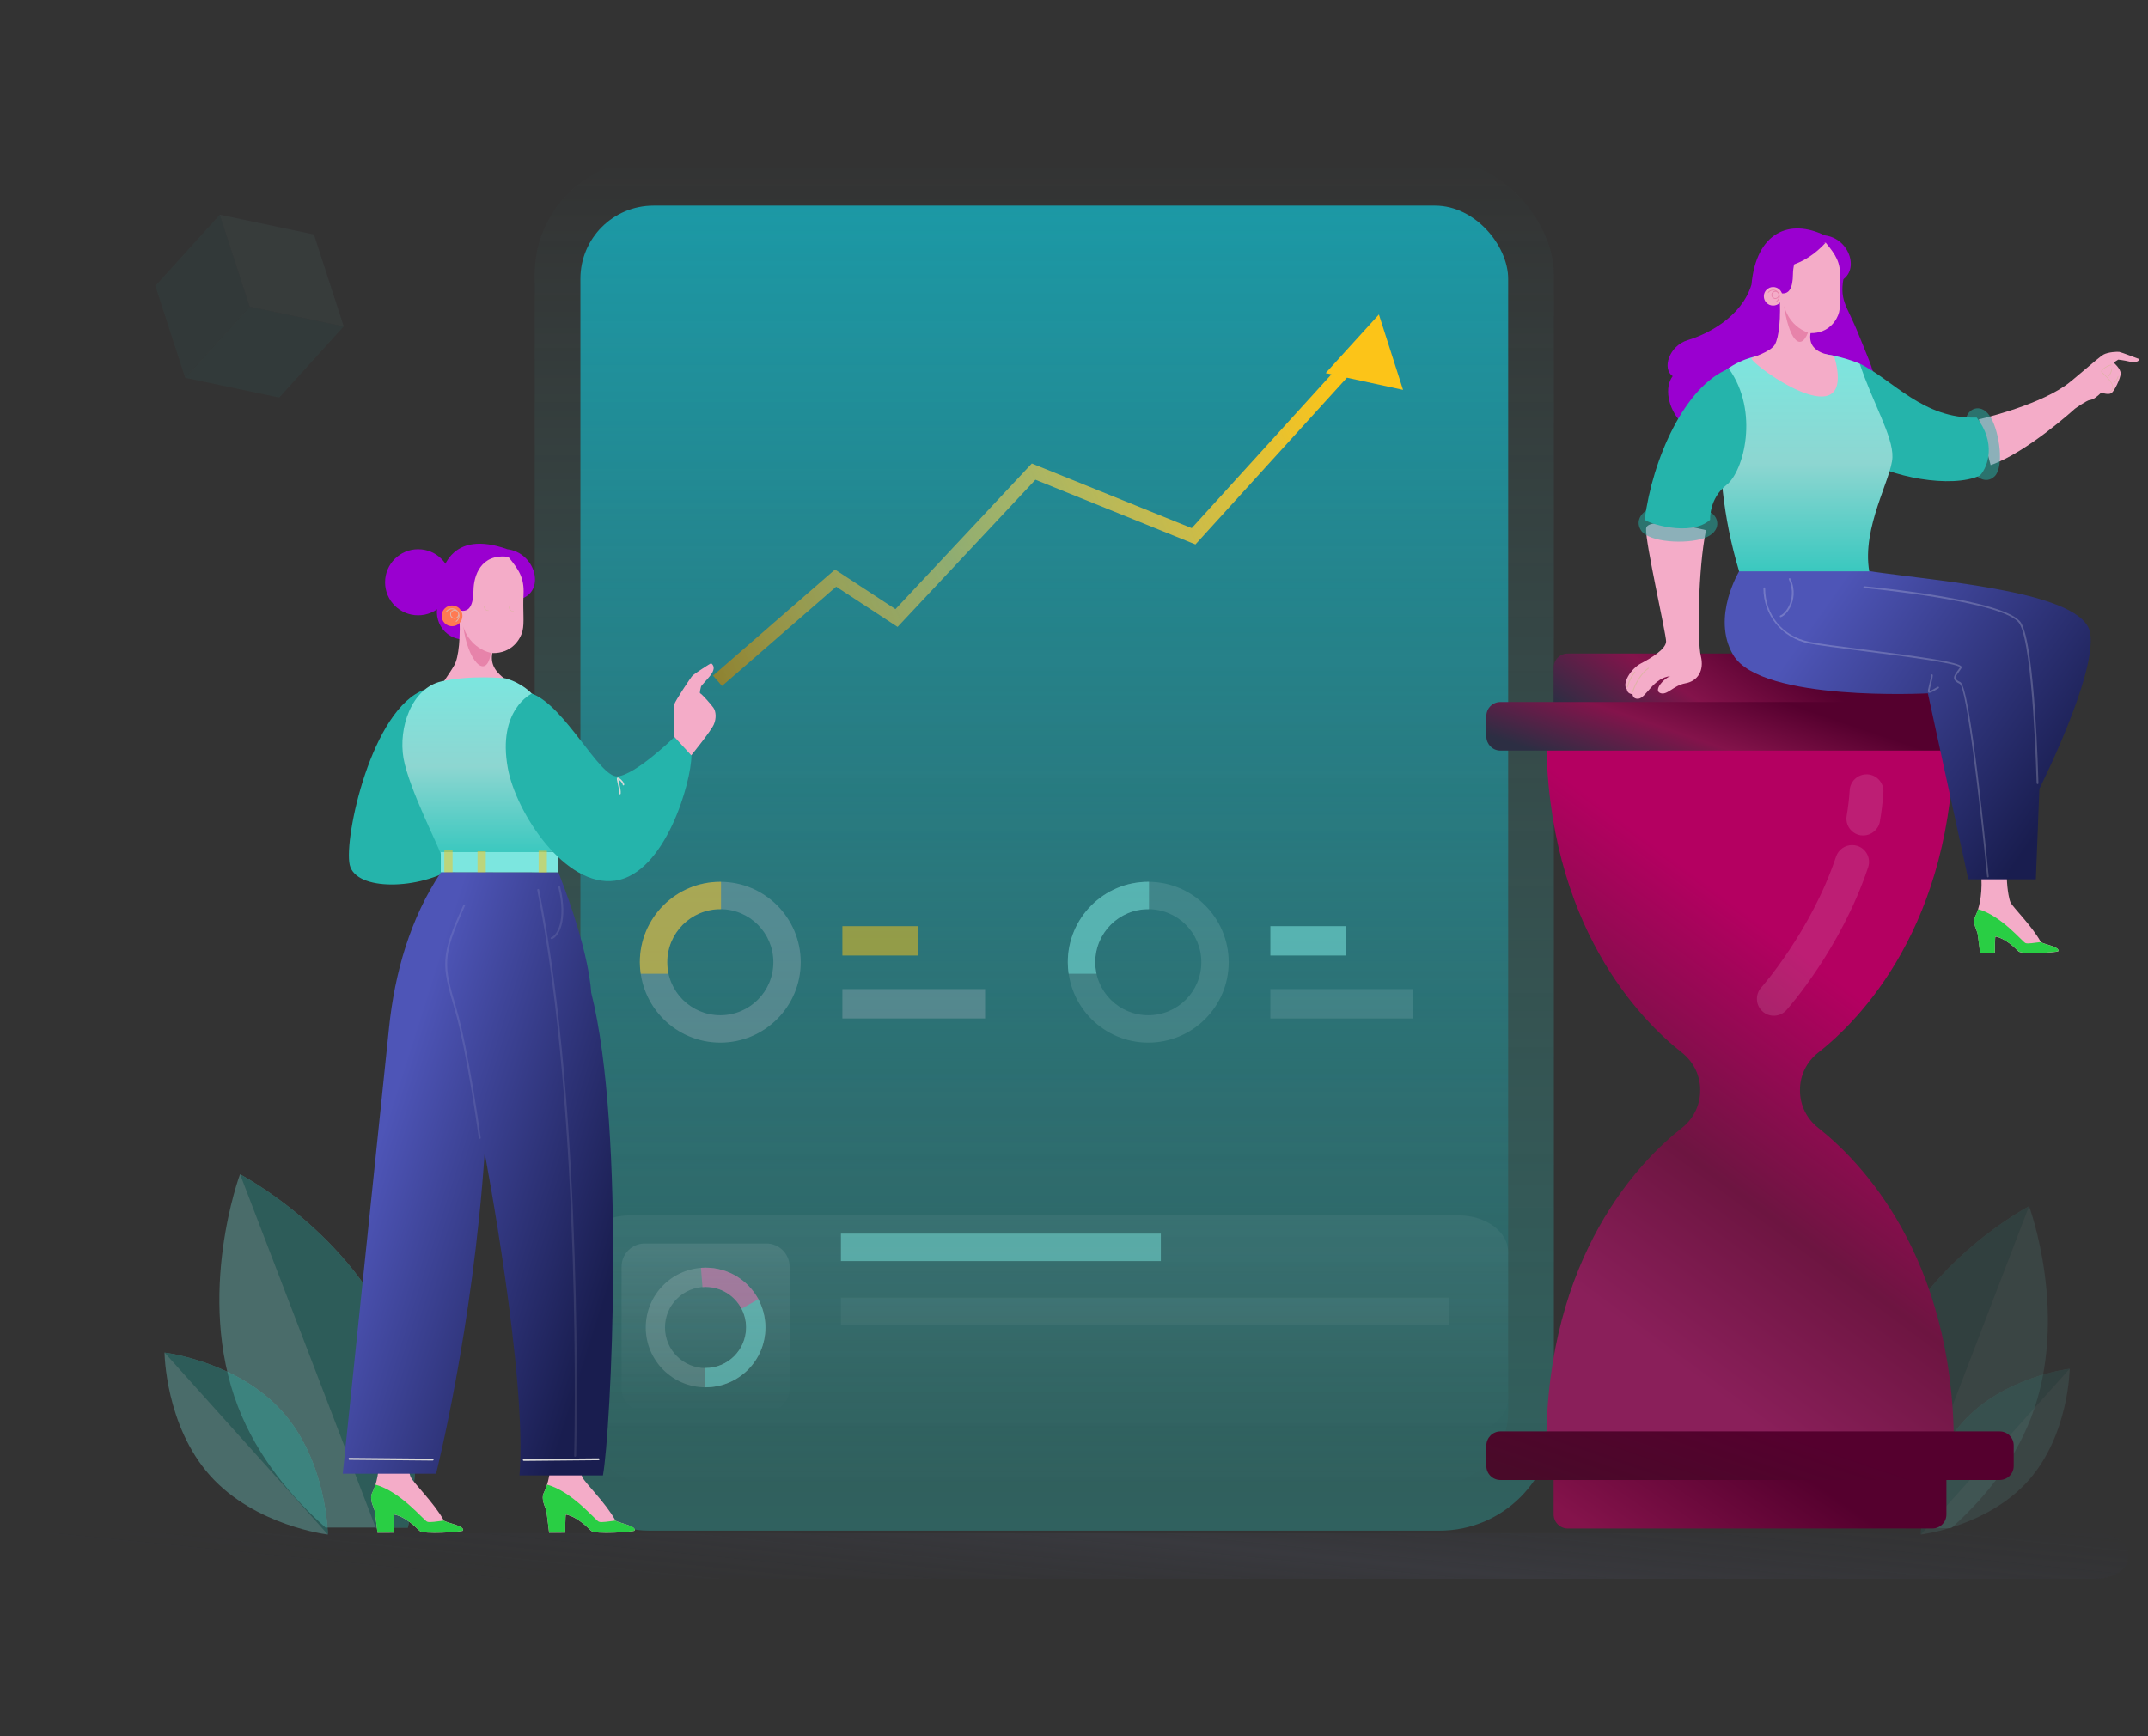 <svg width="470" height="380" viewBox="0 0 470 380" fill="none" xmlns="http://www.w3.org/2000/svg">
    <rect x="0" y="0" width="470" height="380" fill="#333333" stroke="none"/>
    <rect opacity="0.5" x="117" y="35" width="223" height="300" rx="25" fill="url(#paint0_linear_7136_4169)"/>
    <rect opacity="0.58" x="127" y="45" width="203" height="280" rx="16" fill="url(#paint1_linear_7136_4169)"/>
    <g opacity="0.1">
    <path d="M426.937 334.46H410.521C408.766 325.394 407.587 311.415 412.696 298.103C421.212 275.909 443.982 264 443.982 264C443.982 264 452.943 288.081 444.414 310.275C440.432 320.638 433.357 328.748 426.937 334.46Z" fill="#7CE6DF"/>
    <path d="M426.307 277.586C426.53 277.35 426.752 277.127 426.988 276.905C435.517 268.428 443.967 264.013 443.967 264.013L416.926 334.473H410.507C410.336 333.621 410.179 332.73 410.035 331.8C410.035 331.8 410.035 331.8 410.035 331.787C409.983 331.499 409.943 331.198 409.904 330.909C409.904 330.87 409.891 330.831 409.891 330.778C409.852 330.516 409.812 330.241 409.773 329.966C409.76 329.914 409.76 329.874 409.747 329.822C409.707 329.521 409.668 329.232 409.629 328.931C409.629 328.918 409.629 328.892 409.616 328.879C409.537 328.223 409.459 327.555 409.393 326.874C409.393 326.822 409.38 326.769 409.38 326.717C409.354 326.442 409.328 326.167 409.301 325.878C409.288 325.8 409.288 325.708 409.275 325.629C409.249 325.38 409.236 325.118 409.21 324.856C409.197 324.765 409.197 324.673 409.183 324.581C409.17 324.306 409.144 324.031 409.131 323.756C409.131 323.69 409.118 323.625 409.118 323.546C409.079 322.852 409.052 322.144 409.026 321.424C409.026 321.332 409.026 321.24 409.013 321.149C409 320.887 409 320.625 409 320.363C409 320.245 409 320.127 409 320.009C409 319.76 409 319.511 409 319.262C409 319.144 409 319.026 409 318.895C409 318.633 409 318.371 409.013 318.096C409.013 317.991 409.013 317.886 409.013 317.795C409.026 317.428 409.026 317.048 409.039 316.681C409.052 316.314 409.065 315.947 409.092 315.58C409.092 315.463 409.105 315.345 409.118 315.24C409.131 314.978 409.144 314.716 409.17 314.467C409.183 314.336 409.197 314.192 409.197 314.061C409.21 313.812 409.236 313.576 409.262 313.327C409.275 313.183 409.288 313.052 409.301 312.908C409.328 312.646 409.354 312.384 409.38 312.122C409.393 312.004 409.406 311.886 409.419 311.755C409.459 311.375 409.511 310.995 409.563 310.615C409.563 310.602 409.563 310.589 409.563 310.576C409.616 310.209 409.668 309.842 409.721 309.475C409.734 309.344 409.76 309.226 409.786 309.095C409.825 308.833 409.865 308.571 409.917 308.309C409.943 308.165 409.97 308.021 409.996 307.877C410.035 307.628 410.087 307.379 410.14 307.13C410.166 306.986 410.192 306.842 410.218 306.698C410.271 306.436 410.323 306.174 410.389 305.911C410.415 305.78 410.441 305.663 410.467 305.532C410.559 305.139 410.638 304.759 410.742 304.366C410.742 304.352 410.742 304.352 410.742 304.339C410.834 303.959 410.939 303.579 411.031 303.199C411.07 303.082 411.096 302.951 411.136 302.833C411.214 302.571 411.28 302.295 411.358 302.033C411.398 301.889 411.45 301.745 411.489 301.601C411.568 301.352 411.646 301.103 411.725 300.841C411.764 300.697 411.817 300.553 411.869 300.409C411.961 300.147 412.053 299.872 412.144 299.61C412.184 299.492 412.223 299.361 412.275 299.243C412.419 298.85 412.55 298.47 412.708 298.09C415.642 290.439 420.267 284.019 425.075 278.883C425.468 278.451 425.888 278.005 426.307 277.586Z" fill="#21B3AA"/>
    </g>
    <g opacity="0.32">
    <path d="M71.22 334.324H89.235C91.161 324.375 92.455 309.034 86.848 294.426C77.503 270.069 52.514 257 52.514 257C52.514 257 42.68 283.427 52.04 307.783C56.411 319.156 64.175 328.056 71.22 334.324Z" fill="#7CE6DF"/>
    <path d="M71.91 271.91C71.666 271.651 71.422 271.406 71.163 271.162C61.803 261.86 52.53 257.014 52.53 257.014L82.205 334.338H89.25C89.437 333.404 89.609 332.426 89.767 331.405C89.767 331.405 89.767 331.405 89.767 331.391C89.825 331.075 89.868 330.744 89.911 330.428C89.911 330.385 89.926 330.341 89.926 330.284C89.969 329.996 90.012 329.694 90.055 329.392C90.069 329.335 90.069 329.292 90.084 329.234C90.127 328.904 90.17 328.587 90.213 328.257C90.213 328.242 90.213 328.213 90.228 328.199C90.314 327.48 90.4 326.747 90.472 325.999C90.472 325.942 90.486 325.884 90.486 325.827C90.515 325.525 90.544 325.223 90.573 324.907C90.587 324.82 90.587 324.72 90.601 324.633C90.63 324.36 90.644 324.073 90.673 323.785C90.688 323.684 90.688 323.584 90.702 323.483C90.716 323.181 90.745 322.879 90.76 322.577C90.76 322.505 90.774 322.434 90.774 322.347C90.817 321.585 90.846 320.809 90.875 320.018C90.875 319.917 90.875 319.817 90.889 319.716C90.903 319.429 90.903 319.141 90.903 318.853C90.903 318.724 90.903 318.595 90.903 318.465C90.903 318.192 90.903 317.919 90.903 317.646C90.903 317.516 90.903 317.387 90.903 317.243C90.903 316.956 90.903 316.668 90.889 316.366C90.889 316.251 90.889 316.136 90.889 316.035C90.875 315.633 90.875 315.216 90.86 314.813C90.846 314.411 90.831 314.008 90.803 313.606C90.803 313.476 90.788 313.347 90.774 313.232C90.76 312.944 90.745 312.657 90.716 312.383C90.702 312.24 90.688 312.081 90.688 311.938C90.673 311.665 90.644 311.406 90.616 311.133C90.601 310.974 90.587 310.831 90.573 310.672C90.544 310.385 90.515 310.097 90.486 309.81C90.472 309.68 90.458 309.551 90.443 309.407C90.4 308.99 90.343 308.573 90.285 308.156C90.285 308.142 90.285 308.128 90.285 308.113C90.228 307.711 90.17 307.308 90.113 306.905C90.098 306.762 90.069 306.632 90.041 306.488C89.998 306.201 89.954 305.913 89.897 305.626C89.868 305.468 89.839 305.309 89.811 305.151C89.767 304.878 89.71 304.605 89.653 304.332C89.624 304.174 89.595 304.015 89.566 303.857C89.509 303.57 89.451 303.282 89.379 302.995C89.35 302.851 89.322 302.721 89.293 302.578C89.192 302.146 89.106 301.729 88.991 301.298C88.991 301.284 88.991 301.284 88.991 301.269C88.891 300.852 88.775 300.435 88.675 300.018C88.632 299.889 88.603 299.745 88.56 299.616C88.474 299.328 88.402 299.026 88.315 298.739C88.272 298.581 88.215 298.422 88.172 298.264C88.085 297.991 87.999 297.718 87.913 297.43C87.87 297.272 87.812 297.114 87.755 296.956C87.654 296.668 87.553 296.366 87.453 296.079C87.41 295.949 87.366 295.806 87.309 295.676C87.151 295.245 87.007 294.828 86.835 294.411C83.614 286.014 78.539 278.969 73.262 273.333C72.831 272.859 72.371 272.37 71.91 271.91Z" fill="#21B3AA"/>
    </g>
    <g opacity="0.1">
    <path d="M429.425 311.29C420.438 321.313 420.307 335.855 420.307 335.855C420.307 335.855 434.757 334.152 443.745 324.143C452.732 314.12 452.863 299.577 452.863 299.577C452.863 299.577 438.413 301.267 429.425 311.29Z" fill="#7CE6DF"/>
    <path d="M452.85 299.577L420.293 335.855C420.293 335.855 420.424 321.313 429.411 311.29C438.412 301.267 452.85 299.577 452.85 299.577Z" fill="#21B3AA"/>
    </g>
    <g opacity="0.32">
    <path d="M61.721 308.897C71.584 319.896 71.728 335.855 71.728 335.855C71.728 335.855 55.869 333.986 46.006 323.002C36.143 312.002 35.999 296.043 35.999 296.043C35.999 296.043 51.858 297.898 61.721 308.897Z" fill="#7CE6DF"/>
    <path d="M36.015 296.043L71.743 335.855C71.743 335.855 71.599 319.896 61.736 308.897C51.859 297.898 36.015 296.043 36.015 296.043Z" fill="#21B3AA"/>
    </g>
    <path opacity="0.2" d="M458.401 345.538H7.174C3.212 345.538 0 343.574 0 341.152V339.923C0 337.501 3.212 335.538 7.174 335.538H458.401C462.364 335.538 465.576 337.501 465.576 339.923V341.152C465.576 343.574 462.364 345.538 458.401 345.538Z" fill="url(#paint2_linear_7136_4169)"/>
    <path d="M372.01 238.726V238.501C372.01 235.327 370.526 232.36 368.028 230.388C359.126 223.382 338.336 202.573 338.336 160.766H427.526C427.526 202.591 406.736 223.401 397.833 230.388C395.336 232.341 393.852 235.327 393.852 238.501V238.726C393.852 241.9 395.336 244.868 397.833 246.84C406.736 253.845 427.526 274.636 427.526 316.462H338.336C338.336 274.636 359.126 253.826 368.028 246.84C370.526 244.887 372.01 241.9 372.01 238.726Z" fill="url(#paint3_linear_7136_4169)"/>
    <path d="M343.012 334.529H422.831C424.521 334.529 425.892 333.158 425.892 331.468V321.645C425.892 319.955 424.521 318.584 422.831 318.584H343.012C341.322 318.584 339.951 319.955 339.951 321.645V331.468C339.97 333.158 341.341 334.529 343.012 334.529Z" fill="url(#paint4_linear_7136_4169)"/>
    <path d="M328.288 313.288H437.554C439.245 313.288 440.616 314.659 440.616 316.349V320.856C440.616 322.547 439.245 323.918 437.554 323.918H328.288C326.598 323.918 325.227 322.547 325.227 320.856V316.349C325.245 314.659 326.616 313.288 328.288 313.288Z" fill="url(#paint5_linear_7136_4169)"/>
    <path d="M343.012 143.036H422.831C424.521 143.036 425.892 144.407 425.892 146.097V155.92C425.892 157.61 424.521 158.981 422.831 158.981H343.012C341.322 158.981 339.951 157.61 339.951 155.92V146.079C339.97 144.388 341.341 143.036 343.012 143.036Z" fill="url(#paint6_linear_7136_4169)"/>
    <path d="M328.288 164.278H437.554C439.245 164.278 440.616 162.907 440.616 161.216V156.709C440.616 155.018 439.245 153.647 437.554 153.647H328.288C326.598 153.647 325.227 155.018 325.227 156.709V161.216C325.245 162.907 326.616 164.278 328.288 164.278Z" fill="url(#paint7_linear_7136_4169)"/>
    <path opacity="0.12" d="M388.124 222.311C389.138 222.311 390.152 221.898 390.885 221.072C391.373 220.527 402.848 207.549 408.764 189.82C409.421 187.885 408.37 185.782 406.435 185.143C406.041 185.012 405.646 184.956 405.252 184.956C403.712 184.956 402.266 185.932 401.74 187.491C396.294 203.774 385.457 216.038 385.363 216.151C384.011 217.672 384.142 220.02 385.664 221.372C386.358 222.011 387.241 222.311 388.124 222.311Z" fill="white"/>
    <path opacity="0.12" d="M407.693 182.852C409.458 182.852 411.017 181.575 411.336 179.791C411.712 177.65 411.956 175.509 412.106 173.405C412.238 171.358 410.679 169.611 408.65 169.48C408.575 169.48 408.5 169.48 408.406 169.48C406.472 169.48 404.838 170.982 404.725 172.955C404.613 174.776 404.387 176.654 404.068 178.533C403.711 180.542 405.063 182.458 407.073 182.815C407.261 182.833 407.467 182.852 407.693 182.852Z" fill="white"/>
    <path opacity="0.05" d="M319.106 314H137.894C131.867 314 127 310.405 127 305.953V274.047C127 269.595 131.867 266 137.894 266H319.106C325.133 266 330 269.595 330 274.047V305.953C330 310.405 325.108 314 319.106 314Z" fill="url(#paint8_linear_7136_4169)"/>
    <path opacity="0.1" d="M167.683 308.931H141.09C138.272 308.931 136 306.658 136 303.841V277.247C136 274.43 138.272 272.157 141.09 272.157H167.683C170.5 272.157 172.773 274.43 172.773 277.247V303.841C172.773 306.658 170.5 308.931 167.683 308.931Z" fill="url(#paint9_linear_7136_4169)"/>
    <g opacity="0.5">
    <g opacity="0.3">
    <path d="M154.386 277.454C147.156 277.454 141.296 283.313 141.296 290.544C141.296 297.775 147.156 303.635 154.386 303.635C161.617 303.635 167.476 297.775 167.476 290.544C167.476 283.313 161.617 277.454 154.386 277.454ZM154.386 299.428C149.484 299.428 145.503 295.446 145.503 290.544C145.503 285.642 149.484 281.661 154.386 281.661C159.288 281.661 163.269 285.642 163.269 290.544C163.269 295.446 159.288 299.428 154.386 299.428Z" fill="white"/>
    </g>
    <path d="M167.477 290.544C167.477 288.177 166.838 285.961 165.749 284.027L162.011 285.999C162.8 287.332 163.251 288.872 163.251 290.525C163.251 295.427 159.269 299.409 154.368 299.409C154.349 299.409 154.349 299.409 154.33 299.409V303.616C154.349 303.616 154.349 303.616 154.368 303.616C161.617 303.634 167.477 297.775 167.477 290.544Z" fill="#7CE6DF"/>
    <path d="M154.386 277.454C154.048 277.454 153.71 277.472 153.372 277.491L153.71 281.698C153.936 281.679 154.161 281.661 154.386 281.661C157.804 281.661 160.772 283.595 162.255 286.431L165.936 284.346C163.702 280.233 159.382 277.454 154.386 277.454Z" fill="#FB7DC1"/>
    </g>
    <path opacity="0.2" d="M157.611 193C147.883 193 140.018 200.883 140.018 210.593C140.018 220.321 147.9 228.187 157.611 228.187C167.321 228.187 175.203 220.304 175.203 210.593C175.203 200.883 167.321 193 157.611 193ZM157.611 222.201C151.194 222.201 146.003 217.01 146.003 210.593C146.003 204.177 151.194 198.985 157.611 198.985C164.027 198.985 169.218 204.177 169.218 210.593C169.218 217.01 164.027 222.201 157.611 222.201Z" fill="#FBE4F0"/>
    <path opacity="0.5" d="M140 210.593C140 211.456 140.069 212.284 140.19 213.112H146.278C146.106 212.301 146.002 211.456 146.002 210.593C146.002 204.177 151.194 198.985 157.61 198.985C157.662 198.985 157.714 198.985 157.765 198.985V193C157.714 193 157.662 193 157.61 193C147.882 193 140 200.883 140 210.593Z" fill="#FCC418"/>
    <path opacity="0.2" d="M215.546 216.477H184.321V222.906H215.546V216.477Z" fill="#FBE4F0"/>
    <path opacity="0.05" d="M317 284H184V290H317V284Z" fill="#EFFCFB"/>
    <path opacity="0.5" d="M200.852 202.702H184.321V209.13H200.852V202.702Z" fill="#FCC418"/>
    <path opacity="0.5" d="M254 270H184V276H254V270Z" fill="#7CE6DF"/>
    <g opacity="0.55">
    <path opacity="0.21" d="M251.254 193C241.526 193 233.661 200.883 233.661 210.593C233.661 220.321 241.543 228.187 251.254 228.187C260.965 228.187 268.847 220.304 268.847 210.593C268.847 200.883 260.965 193 251.254 193ZM251.254 222.201C244.838 222.201 239.646 217.01 239.646 210.593C239.646 204.177 244.838 198.985 251.254 198.985C257.67 198.985 262.862 204.177 262.862 210.593C262.862 217.01 257.67 222.201 251.254 222.201Z" fill="#EFFCFB"/>
    <path d="M233.644 210.593C233.644 211.456 233.713 212.284 233.833 213.112H239.922C239.749 212.301 239.646 211.456 239.646 210.593C239.646 204.177 244.837 198.985 251.254 198.985C251.305 198.985 251.357 198.985 251.409 198.985V193C251.357 193 251.305 193 251.254 193C241.526 193 233.644 200.883 233.644 210.593Z" fill="#7CE6DF"/>
    <path opacity="0.21" d="M309.192 216.477H277.967V222.906H309.192V216.477Z" fill="#EFFCFB"/>
    <path d="M294.498 202.702H277.967V209.13H294.498V202.702Z" fill="#7CE6DF"/>
    </g>
    <path d="M407.036 93.041C414.004 88.571 409.422 80.157 406.717 73.302C404.013 66.447 402.247 65.921 403.6 59.798C403.6 59.798 400.144 52.736 399.28 51.534C391.561 47.74 384.274 50.858 383.241 62.277C381.063 69.451 373.475 73.189 369.325 74.428C365.174 75.668 363.615 80.758 366 82.317C362.357 87.087 368.799 100.403 382.828 94.261C398.003 94.806 407.036 93.041 407.036 93.041Z" fill="#9A00D0"/>
    <path d="M432.22 200.525C432.953 199.06 433.742 196.262 433.554 192.224C433.347 190.721 433.084 188.825 432.803 186.646C432.652 185.557 432.502 184.411 432.352 183.209L439.564 185.143C439.432 186.439 439.32 187.66 439.226 188.768C439 191.135 439.075 193.539 439.489 195.868C439.62 196.581 439.77 197.182 439.92 197.501C440.503 198.666 444.634 202.666 446.531 206.141C446.7 206.554 450.982 207.23 450.344 208.226C449.949 208.432 442.493 209.033 441.667 208.226C440.841 207.418 438.85 205.427 436.634 204.976C436.502 204.995 436.502 208.601 436.502 208.601L433.272 208.62C433.272 208.62 432.896 205.427 432.746 204.469C432.577 203.474 431.488 202.009 432.22 200.525Z" fill="#F4ACC8"/>
    <path d="M446.532 206.179C445.18 206.329 443.696 206.629 443.189 206.404C442.494 206.103 437.893 200.375 432.822 198.985C432.634 199.605 432.427 200.112 432.221 200.525C431.47 202.009 432.578 203.474 432.728 204.432C432.878 205.39 433.254 208.583 433.254 208.583L436.484 208.564C436.484 208.564 436.484 204.977 436.615 204.939C438.832 205.39 440.822 207.381 441.649 208.188C442.475 208.996 449.931 208.414 450.325 208.188C450.945 207.268 446.926 206.629 446.532 206.179Z" fill="#29CE44"/>
    <path d="M407.111 119.278L408.745 124.969C425.103 127.354 455.998 129.495 457.369 138.641C458.74 147.788 446.232 172.635 446.232 172.635L445.462 192.45H430.681L421.836 151.751C421.836 151.751 385.326 153.685 379.241 143.356C374.339 135.054 380.687 124.762 380.687 124.762L400.35 112.254L407.111 119.278Z" fill="url(#paint10_linear_7136_4169)"/>
    <path opacity="0.21" d="M445.837 171.603C445.95 171.603 446.044 171.509 446.025 171.396C445.987 170.175 445.274 141.402 442.231 136.332C439.17 131.223 409.215 128.425 407.938 128.312C407.825 128.293 407.731 128.387 407.731 128.481C407.712 128.594 407.806 128.688 407.9 128.688C408.219 128.725 438.945 131.58 441.893 136.519C444.879 141.496 445.612 171.096 445.631 171.377C445.649 171.528 445.724 171.603 445.837 171.603Z" fill="white"/>
    <path opacity="0.21" d="M422.117 151.638C422.549 151.638 423.695 150.943 424.183 150.643C424.277 150.586 424.296 150.474 424.239 150.38C424.183 150.286 424.07 150.267 423.976 150.323C423.319 150.737 422.512 151.169 422.211 151.244C422.211 150.981 422.38 150.323 422.511 149.816C422.699 149.065 422.906 148.276 422.906 147.788C422.906 147.675 422.812 147.6 422.718 147.6C422.624 147.6 422.53 147.694 422.53 147.788C422.53 148.22 422.324 149.027 422.155 149.722C421.873 150.868 421.76 151.319 421.911 151.525C421.948 151.582 422.023 151.638 422.098 151.638H422.117Z" fill="white"/>
    <path opacity="0.21" d="M389.607 135.092C389.626 135.092 389.645 135.092 389.664 135.073C390.434 134.81 391.354 133.758 391.899 132.519C392.368 131.448 392.969 129.251 391.767 126.64C391.73 126.546 391.598 126.509 391.504 126.546C391.41 126.584 391.373 126.715 391.41 126.809C392.556 129.269 391.974 131.335 391.542 132.368C390.997 133.645 390.114 134.509 389.551 134.697C389.457 134.735 389.401 134.847 389.42 134.941C389.457 135.035 389.532 135.092 389.607 135.092Z" fill="white"/>
    <path opacity="0.21" d="M434.963 192.037C434.963 192.037 434.982 192.037 434.963 192.037C435.095 192.018 435.17 191.924 435.151 191.83C434.738 187.585 431.113 150.305 428.935 149.291C428.334 149.009 427.996 148.746 427.939 148.464C427.845 148.107 428.165 147.657 428.578 147.112C428.766 146.849 428.991 146.549 429.179 146.229C429.235 146.135 429.254 146.004 429.198 145.91C428.709 144.896 420.389 143.75 407.75 142.135C402.454 141.459 397.871 140.877 395.824 140.445C390.077 139.28 386.227 134.585 386.227 128.744C386.227 128.631 386.133 128.556 386.039 128.556C385.945 128.556 385.852 128.65 385.852 128.744C385.852 134.679 389.927 139.637 395.768 140.82C397.834 141.233 402.416 141.834 407.731 142.511C415.92 143.562 428.24 145.14 428.86 146.041C428.672 146.342 428.484 146.624 428.277 146.887C427.827 147.506 427.451 148.032 427.582 148.577C427.695 148.99 428.071 149.328 428.803 149.666C430.287 150.361 433.198 175.303 434.794 191.886C434.776 191.961 434.869 192.037 434.963 192.037Z" fill="white"/>
    <path d="M454.007 89.454C454.007 89.454 456.58 87.613 457.294 87.538C458.007 87.463 458.834 86.843 459.773 85.923C459.773 85.923 461.294 86.486 461.97 86.054C462.646 85.622 463.942 82.88 464.017 81.81C464.092 80.72 462.477 79.349 462.477 79.349L463.491 78.711C463.491 78.711 464.731 78.842 465.971 79.143C467.21 79.443 468.112 79.105 468.055 78.579C468.055 78.579 464.111 77.077 463.717 77.02C463.322 76.945 461.294 77.039 460.261 77.603C459.209 78.166 453.012 83.744 451.753 84.495C445.067 89.059 432.973 91.782 432.973 91.782L435.564 101.793C443.509 99.051 454.007 89.454 454.007 89.454Z" fill="#F4ACC8"/>
    <path d="M461.782 85.791C461.764 85.791 461.764 85.773 461.745 85.773C461.726 85.735 461.726 85.698 461.764 85.66C462.064 85.435 462.214 85.153 462.233 84.834C462.289 83.838 460.956 82.561 460.055 81.735L459.886 81.566C459.754 81.434 459.735 81.265 459.829 81.077C460.167 80.476 461.632 79.725 461.97 79.819C462.008 79.838 462.027 79.875 462.027 79.913C462.008 79.951 461.97 79.969 461.933 79.969C461.689 79.894 460.261 80.589 459.961 81.153C459.867 81.322 459.923 81.415 459.979 81.453L460.149 81.622C461.106 82.542 462.421 83.782 462.365 84.852C462.346 85.209 462.158 85.528 461.82 85.791C461.839 85.791 461.801 85.791 461.782 85.791Z" fill="#E0B3A8"/>
    <path d="M461.388 82.355C461.388 82.355 461.369 82.355 461.369 82.336C461.331 82.298 461.331 82.261 461.369 82.223C461.369 82.223 461.914 81.641 462.008 80.645C462.008 80.608 462.045 80.57 462.083 80.57C462.12 80.57 462.158 80.608 462.158 80.645C462.064 81.697 461.5 82.298 461.482 82.317C461.444 82.355 461.407 82.355 461.388 82.355Z" fill="#E0B3A8"/>
    <path d="M462.646 83.725C462.627 83.725 462.627 83.707 462.608 83.707C462.589 83.669 462.589 83.631 462.627 83.594C462.627 83.594 463.19 83.181 463.378 82.354C463.397 82.317 463.434 82.279 463.472 82.298C463.51 82.317 463.547 82.354 463.528 82.392C463.322 83.275 462.74 83.707 462.721 83.707C462.702 83.744 462.683 83.744 462.646 83.725Z" fill="#E0B3A8"/>
    <path opacity="0.5" d="M430.249 91.37C430.85 89.228 433.78 88.158 435.658 91.482C437.555 94.806 438.531 102.244 436.428 104.253C434.456 106.131 432.221 104.197 431.808 103.277C431.376 102.356 430.249 91.37 430.249 91.37Z" fill="#25B4AB"/>
    <path d="M406.942 79.594C414.135 83.087 420.821 91.783 432.522 91.388C436.71 96.778 435.113 102.075 433.217 104.084C427.019 106.977 413.403 104.422 407.243 100.197C402.153 96.685 400.162 89.191 406.942 79.594Z" fill="#25B4AB"/>
    <path d="M409.008 125.044H380.536C373.156 100.591 377.813 80.871 377.813 80.871C381.381 78.166 385.739 77.678 385.739 77.678L397.627 77.358C402.228 77.565 406.923 79.593 406.923 79.593C409.797 88.27 414.248 95.463 414.079 100.084C413.929 104.704 407.337 115.39 409.008 125.044Z" fill="url(#paint11_linear_7136_4169)"/>
    <path d="M391.655 69.996C386.622 70.879 383.673 66.184 385.157 62.484C384.744 54.915 387.974 47.478 399.28 51.516C404.914 52.211 407.074 59.667 402.454 61.601C396.294 67.067 391.655 69.996 391.655 69.996Z" fill="#9A00D0"/>
    <path d="M396.162 72.907C395.805 75.01 396.556 77.264 401.326 77.865C406.717 96.853 383.165 79.819 383.222 78.41C383.222 78.241 387.41 77.058 388.349 75.424C389.269 73.79 389.72 69.658 389.363 64.117C391.523 64.681 392.274 62.972 392.312 60.023C392.349 57.075 393.758 52.379 399.486 53.112C401.646 55.741 402.791 57.413 402.604 60.849C402.435 64.287 402.81 66.709 402.397 68.362C401.984 69.977 400.218 72.982 396.162 72.907Z" fill="#F4ACC8"/>
    <path d="M373.287 116.029C371.54 124.462 371.352 140.388 372.16 143.6C372.949 146.792 371.446 149.084 368.779 149.553C366.113 150.023 364.76 152.333 363.239 151.676C361.737 151.018 364.216 148.333 365.512 147.994C361.755 148.295 360.178 152.784 358.488 152.934C357.229 153.047 357.211 151.939 357.211 151.939C356.009 151.863 355.971 150.868 355.971 150.868C354.844 149.704 356.741 146.417 359.051 145.196C361.38 143.975 364.535 142.041 364.554 140.388C364.573 138.735 359.971 118.639 360.178 115.71C360.366 112.798 373.287 116.029 373.287 116.029Z" fill="#F4ACC8"/>
    <path opacity="0.5" d="M374.057 112.01C376.236 113.061 376.799 116.404 372.874 117.776C368.949 119.147 360.798 118.733 359.07 116.085C357.455 113.606 359.953 111.596 361.023 111.334C362.094 111.071 374.057 112.01 374.057 112.01Z" fill="#25B4AB"/>
    <path d="M378.282 80.683C385.006 90.054 381.569 103.201 377.756 106.15C373.925 109.117 374.188 113.756 374.188 113.756C369.925 117.663 360.14 114.395 359.877 113.7C361.548 100.591 368.572 84.533 378.282 80.683Z" fill="#25B4AB"/>
    <path d="M357.267 151.506C357.323 151.506 357.361 151.469 357.379 151.431C357.511 150.812 358.544 147.957 360.76 146.323C360.797 146.285 360.816 146.229 360.779 146.173C360.741 146.135 360.685 146.116 360.628 146.154C358.375 147.825 357.323 150.755 357.173 151.375C357.154 151.431 357.192 151.488 357.267 151.506Z" fill="#E0B3A8"/>
    <path d="M356.121 150.455C356.178 150.455 356.234 150.417 356.234 150.379C356.234 150.361 356.572 148.652 357.793 147.187C357.831 147.149 357.831 147.074 357.774 147.036C357.737 146.999 357.661 146.999 357.624 147.055C356.366 148.558 356.028 150.267 356.009 150.342C356.028 150.379 356.065 150.436 356.121 150.455Z" fill="#E0B3A8"/>
    <path d="M399.467 53.112C394.884 58.126 390.208 58.427 390.208 58.427L391.147 51.572L399.467 53.112Z" fill="#9A00D0"/>
    <path d="M387.974 66.879C389.094 66.879 390.002 65.97 390.002 64.85C390.002 63.73 389.094 62.822 387.974 62.822C386.853 62.822 385.945 63.73 385.945 64.85C385.945 65.97 386.853 66.879 387.974 66.879Z" fill="#F4ACC8"/>
    <path d="M387.974 63.404C387.523 63.404 387.11 63.61 386.847 63.949C386.809 63.986 386.828 64.042 386.865 64.061C386.903 64.099 386.959 64.08 386.978 64.042C387.222 63.742 387.579 63.554 387.974 63.554C388.161 63.554 388.349 63.592 388.518 63.685C388.499 63.685 388.481 63.685 388.462 63.685C387.992 63.685 387.598 64.08 387.598 64.549C387.598 65.019 387.992 65.413 388.462 65.413C388.8 65.413 389.1 65.207 389.232 64.925C389.213 65.301 389.006 65.658 388.706 65.883C388.668 65.902 388.65 65.958 388.687 65.996C388.706 66.014 388.725 66.033 388.762 66.033C388.781 66.033 388.8 66.033 388.819 66.014C389.194 65.751 389.42 65.301 389.42 64.831C389.42 64.042 388.762 63.404 387.974 63.404ZM388.462 65.244C388.086 65.244 387.767 64.925 387.767 64.549C387.767 64.174 388.086 63.855 388.462 63.855C388.837 63.855 389.157 64.174 389.157 64.549C389.157 64.944 388.837 65.244 388.462 65.244Z" fill="#E783AA"/>
    <path d="M395.598 72.813C391.335 71.198 390.527 67.348 390.358 66.954C391.391 73.903 393.814 77.246 395.598 72.813Z" fill="#E783AA"/>
    <path d="M102.927 139.856C97.555 140.795 94.438 135.799 95.996 131.874C95.564 123.836 98.983 115.91 111.021 120.211C117.012 120.962 119.322 128.888 114.383 130.935C107.847 136.739 102.927 139.856 102.927 139.856Z" fill="#9A00D0"/>
    <path d="M107.716 142.936C107.34 145.19 108.073 147.012 111.247 149.153C111.153 159.257 96.072 152.158 96.128 150.674C96.128 150.486 98.419 147.331 99.396 145.603C100.373 143.875 100.842 139.481 100.466 133.583C102.758 134.184 103.546 132.363 103.603 129.226C103.64 126.09 105.143 121.094 111.228 121.883C113.519 124.681 114.74 126.465 114.552 130.109C114.364 133.752 114.777 136.344 114.327 138.091C113.913 139.837 112.035 143.03 107.716 142.936Z" fill="#F4ACC8"/>
    <path d="M106.795 133.696C106.551 133.696 105.987 133.584 105.818 132.682C105.818 132.644 105.837 132.626 105.875 132.607C105.912 132.607 105.931 132.626 105.95 132.663C106.119 133.546 106.645 133.602 106.87 133.584C106.908 133.584 106.926 133.602 106.926 133.64C106.926 133.677 106.908 133.696 106.87 133.696C106.833 133.696 106.814 133.696 106.795 133.696Z" fill="#E0B3A8"/>
    <path d="M112.279 133.846C112.035 133.846 111.472 133.733 111.303 132.832C111.303 132.794 111.322 132.776 111.359 132.757C111.397 132.757 111.415 132.776 111.434 132.813C111.603 133.696 112.129 133.752 112.354 133.733C112.392 133.733 112.411 133.752 112.411 133.79C112.411 133.827 112.392 133.846 112.354 133.846C112.317 133.846 112.298 133.846 112.279 133.846Z" fill="#E0B3A8"/>
    <path d="M100.52 136.394C101.407 135.507 101.407 134.068 100.52 133.18C99.632 132.293 98.194 132.293 97.306 133.18C96.419 134.068 96.419 135.507 97.306 136.394C98.194 137.281 99.632 137.281 100.52 136.394Z" fill="#FF7A52"/>
    <path d="M98.908 133.151C98.401 133.151 97.95 133.377 97.631 133.771C97.593 133.809 97.612 133.865 97.65 133.903C97.687 133.94 97.743 133.921 97.781 133.884C98.063 133.546 98.457 133.339 98.908 133.339C99.133 133.339 99.34 133.396 99.528 133.471C99.509 133.471 99.49 133.471 99.471 133.471C98.927 133.471 98.495 133.903 98.495 134.447C98.495 134.992 98.927 135.424 99.471 135.424C99.866 135.424 100.185 135.199 100.354 134.86C100.335 135.292 100.11 135.687 99.753 135.931C99.716 135.969 99.697 136.025 99.734 136.062C99.753 136.081 99.791 136.1 99.809 136.1C99.828 136.1 99.847 136.1 99.866 136.081C100.298 135.781 100.542 135.274 100.542 134.748C100.542 133.884 99.809 133.151 98.908 133.151ZM99.471 135.236C99.039 135.236 98.683 134.879 98.683 134.447C98.683 134.015 99.039 133.658 99.471 133.658C99.903 133.658 100.26 134.015 100.26 134.447C100.26 134.879 99.903 135.236 99.471 135.236Z" fill="#E0B3A8"/>
    <path d="M107.415 142.899C103.265 141.885 101.593 138.26 101.387 137.077C102.213 144.401 106.401 149.209 107.415 142.899Z" fill="#E783AA"/>
    <path d="M81.497 326.617C82.305 325.02 83.15 321.959 82.943 317.564C82.718 315.911 82.436 313.845 82.117 311.479C81.967 310.296 81.798 309.037 81.629 307.723L89.498 309.826C89.366 311.235 89.235 312.568 89.122 313.789C88.878 316.381 88.953 318.991 89.423 321.546C89.554 322.316 89.723 322.973 89.892 323.33C90.512 324.607 95.038 328.983 97.104 332.758C97.292 333.209 101.968 333.96 101.273 335.031C100.841 335.256 92.709 335.894 91.789 335.031C90.869 334.148 88.709 331.969 86.286 331.481C86.136 331.5 86.136 335.444 86.136 335.444L82.605 335.462C82.605 335.462 82.192 331.969 82.042 330.917C81.873 329.847 80.671 328.251 81.497 326.617Z" fill="#F4ACC8"/>
    <path d="M97.123 332.796C95.658 332.965 94.025 333.284 93.461 333.04C92.691 332.702 87.677 326.466 82.136 324.926C81.93 325.602 81.704 326.166 81.479 326.617C80.671 328.232 81.873 329.847 82.023 330.899C82.174 331.95 82.587 335.444 82.587 335.444L86.118 335.425C86.118 335.425 86.118 331.5 86.268 331.462C88.691 331.95 90.85 334.129 91.771 335.012C92.691 335.895 100.823 335.256 101.255 335.012C101.931 333.979 97.555 333.284 97.123 332.796Z" fill="#29CE44"/>
    <path d="M119.041 326.617C119.849 325.02 120.694 321.959 120.488 317.564C120.262 315.911 119.98 313.845 119.661 311.479C119.511 310.296 119.342 309.037 119.173 307.723L127.042 309.826C126.911 311.235 126.779 312.568 126.666 313.789C126.422 316.381 126.497 318.991 126.967 321.546C127.098 322.316 127.267 322.973 127.436 323.33C128.056 324.607 132.582 328.983 134.648 332.758C134.836 333.209 139.512 333.96 138.818 335.031C138.386 335.256 130.254 335.894 129.333 335.031C128.413 334.148 126.253 331.969 123.83 331.481C123.68 331.5 123.68 335.444 123.68 335.444L120.149 335.462C120.149 335.462 119.736 331.969 119.586 330.917C119.436 329.847 118.234 328.251 119.041 326.617Z" fill="#F4ACC8"/>
    <path d="M134.686 332.796C133.221 332.965 131.587 333.284 131.024 333.04C130.254 332.702 125.239 326.466 119.699 324.926C119.492 325.602 119.267 326.166 119.041 326.617C118.234 328.232 119.436 329.847 119.586 330.899C119.736 331.95 120.149 335.444 120.149 335.444L123.68 335.425C123.68 335.425 123.68 331.5 123.83 331.462C126.253 331.95 128.413 334.129 129.333 335.012C130.254 335.895 138.386 335.256 138.818 335.012C139.494 333.979 135.118 333.284 134.686 332.796Z" fill="#29CE44"/>
    <path d="M130.066 319.423C130.159 319.423 130.253 319.348 130.253 319.235C130.253 319.142 130.178 319.048 130.066 319.048L114.421 318.86C114.309 318.86 114.233 318.935 114.233 319.048C114.233 319.142 114.309 319.235 114.421 319.235L130.066 319.423Z" fill="#BFBFBF"/>
    <path d="M93.743 318.653C93.837 318.653 93.931 318.578 93.931 318.466C93.931 318.372 93.856 318.278 93.743 318.278L75.977 317.883C75.864 317.883 75.789 317.958 75.789 318.071C75.789 318.165 75.864 318.259 75.977 318.259L93.743 318.653Z" fill="#BFBFBF"/>
    <path d="M92.992 150.899C81.329 155.012 75.188 183.466 76.522 189.288C77.855 195.11 91.847 194.772 99.566 189.739C107.303 184.706 92.992 150.899 92.992 150.899Z" fill="#25B4AB"/>
    <path d="M110.552 148.458C114.308 149.472 116.374 151.82 116.374 151.82C116.374 151.82 128.901 162.45 125.708 168.16C122.515 173.869 121.689 186.453 121.689 186.453L96.354 186.791C96.354 185.945 89.48 172.686 88.297 165.981C87.114 159.276 90.081 150.599 96.579 149.134C103.058 147.669 110.552 148.458 110.552 148.458Z" fill="url(#paint12_linear_7136_4169)"/>
    <path d="M122.177 186.49H96.447V190.96H122.177V186.49Z" fill="#7CE6DF"/>
    <path d="M116.374 151.801C123.643 154.487 131.136 170.151 135.061 169.925C138.986 169.7 147.588 161.305 147.588 161.305L151.288 165.324C151.288 171.146 145.579 191.167 134.611 192.744C123.643 194.322 112.881 177.832 111.116 168.122C108.768 155.276 116.374 151.801 116.374 151.801Z" fill="#25B4AB"/>
    <path d="M135.662 173.832C135.737 173.832 135.813 173.775 135.813 173.7C135.888 173.137 135.662 172.16 135.475 171.371C135.399 171.071 135.324 170.733 135.287 170.545C135.587 170.733 136.245 171.371 136.245 171.728C136.245 171.822 136.32 171.897 136.414 171.897C136.507 171.897 136.583 171.822 136.583 171.728C136.583 171.296 136.038 170.733 135.719 170.47C135.324 170.15 135.193 170.169 135.136 170.188C135.099 170.188 135.043 170.244 135.005 170.282C134.93 170.413 134.967 170.62 135.155 171.465C135.324 172.179 135.568 173.174 135.493 173.681C135.475 173.775 135.55 173.85 135.625 173.869C135.644 173.832 135.644 173.832 135.662 173.832Z" fill="#D9D9D9"/>
    <path opacity="0.5" d="M119.66 186.189H117.857V191.467H119.66V186.189Z" fill="#FCC418"/>
    <path opacity="0.5" d="M106.288 186.302H104.485V191.58H106.288V186.302Z" fill="#FCC418"/>
    <g opacity="0.5">
    <path d="M99.021 186.133H97.218V191.411H99.021V186.133Z" fill="#FCC418"/>
    </g>
    <path d="M147.587 161.323C147.569 160.421 147.4 154.768 147.569 154.092C147.738 153.416 151.174 148.176 151.588 147.8C152.001 147.425 155.494 145.152 155.607 145.152C156.527 145.866 156.189 146.88 155.4 147.876C154.611 148.89 153.428 150.054 153.391 150.261C153.353 150.467 152.977 151.726 153.222 151.763C153.466 151.801 155.569 154.111 156.114 154.919C156.658 155.707 156.79 157.191 156.189 158.562C155.607 159.952 151.25 165.323 151.25 165.323L147.587 161.323Z" fill="#F4ACC8"/>
    <path d="M129.352 217.216C129.352 217.216 129.145 208.595 122.196 190.96L96.485 190.922C89.762 200.952 86.362 212.953 85.123 224.954L75 322.541H95.415C95.415 322.541 103.434 290.951 106.045 252.337C106.045 252.337 115.416 301.375 113.67 322.917H131.925C133.652 313.639 137.014 247.529 129.352 217.216Z" fill="url(#paint13_linear_7136_4169)"/>
    <path opacity="0.1" d="M104.974 249.238C104.88 249.238 104.786 249.163 104.767 249.069C104.748 248.881 102.175 230.025 99.452 220.784C96.616 211.206 96.297 209.29 101.387 198.078C101.424 197.984 101.556 197.928 101.649 197.984C101.743 198.021 101.8 198.153 101.743 198.247C96.729 209.328 97.048 211.206 99.847 220.672C102.589 229.949 105.143 248.825 105.18 249.012C105.199 249.125 105.124 249.219 105.011 249.238C104.992 249.238 104.992 249.238 104.974 249.238Z" fill="white"/>
    <path opacity="0.1" d="M125.84 318.841C125.727 318.841 125.633 318.747 125.633 318.634C125.652 317.902 127.436 244.223 117.558 194.81C117.539 194.697 117.614 194.585 117.727 194.566C117.839 194.547 117.952 194.622 117.971 194.735C127.868 244.205 126.084 317.921 126.065 318.653C126.046 318.747 125.953 318.841 125.84 318.841Z" fill="white"/>
    <path opacity="0.1" d="M120.675 205.534C120.581 205.534 120.506 205.478 120.487 205.384C120.45 205.271 120.525 205.159 120.619 205.14C121.689 204.839 124.018 201.665 122.159 194.134C122.14 194.021 122.196 193.909 122.309 193.89C122.422 193.871 122.535 193.927 122.553 194.04C124.45 201.722 122.103 205.159 120.732 205.534C120.713 205.515 120.694 205.534 120.675 205.534Z" fill="white"/>
    <path d="M94.664 319.667L76.465 319.498C76.353 319.498 76.259 319.404 76.259 319.292C76.259 319.179 76.334 319.066 76.465 319.085L94.664 319.254C94.777 319.254 94.871 319.348 94.871 319.461C94.871 319.573 94.777 319.667 94.664 319.667Z" fill="#D9D9D9"/>
    <path d="M114.609 319.743C114.496 319.743 114.402 319.649 114.402 319.536C114.402 319.423 114.496 319.329 114.609 319.329L130.967 319.179C131.08 319.179 131.174 319.273 131.174 319.386C131.174 319.498 131.08 319.592 130.967 319.592L114.609 319.743Z" fill="#D9D9D9"/>
    <path d="M91.489 134.672C95.483 134.672 98.72 131.435 98.72 127.442C98.72 123.448 95.483 120.211 91.489 120.211C87.496 120.211 84.259 123.448 84.259 127.442C84.259 131.435 87.496 134.672 91.489 134.672Z" fill="#9A00D0"/>
    <g opacity="0.5">
    <g opacity="0.1">
    <path d="M75.207 71.431L61.097 87L40.52 82.677L54.63 67.108L75.207 71.431Z" fill="#1EC9BF"/>
    <path d="M54.629 67.108L40.519 82.677L34 62.569L48.1 47L54.629 67.108Z" fill="#21B3AA"/>
    <path d="M48.1 47L68.687 51.323L75.206 71.431L54.629 67.108L48.1 47Z" fill="#83E6E0"/>
    </g>
    </g>
    <path d="M182.833 126.526L183.656 125.272L182.706 124.649L181.849 125.394L182.833 126.526ZM196.167 135.266L195.344 136.52L196.399 137.212L197.262 136.291L196.167 135.266ZM226.167 103.22L226.729 101.829L225.775 101.443L225.072 102.195L226.167 103.22ZM261.167 117.37L260.604 118.761L261.574 119.153L262.277 118.378L261.167 117.37ZM297.833 77L298.842 75.889L297.731 74.881L296.723 75.992L297.833 77ZM307 85.324L301.717 68.829L290.073 81.651L307 85.324ZM157.985 150.132L183.818 127.658L181.849 125.394L156.015 147.868L157.985 150.132ZM182.011 127.781L195.344 136.52L196.989 134.011L183.656 125.272L182.011 127.781ZM197.262 136.291L227.262 104.245L225.072 102.195L195.072 134.241L197.262 136.291ZM225.604 104.61L260.604 118.761L261.729 115.979L226.729 101.829L225.604 104.61ZM262.277 118.378L298.944 78.008L296.723 75.992L260.056 116.361L262.277 118.378Z" fill="url(#paint14_linear_7136_4169)"/>
    <defs>
    <linearGradient id="paint0_linear_7136_4169" x1="228.5" y1="35" x2="228.5" y2="335" gradientUnits="userSpaceOnUse">
    <stop stop-color="#4BAFA9" stop-opacity="0"/>
    <stop offset="1" stop-color="#2D8F8A"/>
    </linearGradient>
    <linearGradient id="paint1_linear_7136_4169" x1="228.5" y1="45" x2="228.5" y2="325" gradientUnits="userSpaceOnUse">
    <stop stop-color="#0BE1F7"/>
    <stop offset="1" stop-color="#0BE1F7" stop-opacity="0"/>
    </linearGradient>
    <linearGradient id="paint2_linear_7136_4169" x1="0" y1="335.538" x2="4.797" y2="287.518" gradientUnits="userSpaceOnUse">
    <stop stop-color="#2C2E43" stop-opacity="0"/>
    <stop offset="0.488" stop-color="#4F516A"/>
    <stop offset="1" stop-color="#2C2E43" stop-opacity="0"/>
    </linearGradient>
    <linearGradient id="paint3_linear_7136_4169" x1="399" y1="322.5" x2="451.806" y2="251.571" gradientUnits="userSpaceOnUse">
    <stop stop-color="#8A1F5A"/>
    <stop offset="0.432" stop-color="#6D1541"/>
    <stop offset="1" stop-color="#B40061"/>
    </linearGradient>
    <linearGradient id="paint4_linear_7136_4169" x1="344.089" y1="332.145" x2="364.715" y2="302.168" gradientUnits="userSpaceOnUse">
    <stop stop-color="#84134B"/>
    <stop offset="1" stop-color="#55002E"/>
    </linearGradient>
    <linearGradient id="paint5_linear_7136_4169" x1="330.783" y1="322.328" x2="339.791" y2="295.961" gradientUnits="userSpaceOnUse">
    <stop stop-color="#490A29"/>
    <stop offset="1" stop-color="#55002E"/>
    </linearGradient>
    <linearGradient id="paint6_linear_7136_4169" x1="344.089" y1="156.597" x2="364.715" y2="126.621" gradientUnits="userSpaceOnUse">
    <stop stop-color="#2C2E43"/>
    <stop offset="0.5" stop-color="#84134B"/>
    <stop offset="1" stop-color="#55002E"/>
    </linearGradient>
    <linearGradient id="paint7_linear_7136_4169" x1="330.783" y1="162.688" x2="339.791" y2="136.32" gradientUnits="userSpaceOnUse">
    <stop stop-color="#2C2E43"/>
    <stop offset="0.5" stop-color="#84134B"/>
    <stop offset="1" stop-color="#55002E"/>
    </linearGradient>
    <linearGradient id="paint8_linear_7136_4169" x1="228.5" y1="266" x2="228.5" y2="314" gradientUnits="userSpaceOnUse">
    <stop stop-color="white"/>
    <stop offset="1" stop-color="white" stop-opacity="0"/>
    </linearGradient>
    <linearGradient id="paint9_linear_7136_4169" x1="154.386" y1="272.157" x2="154.386" y2="308.931" gradientUnits="userSpaceOnUse">
    <stop stop-color="#F5F7FB"/>
    <stop offset="1" stop-color="#F5F7FB" stop-opacity="0"/>
    </linearGradient>
    <linearGradient id="paint10_linear_7136_4169" x1="405.787" y1="123.147" x2="460.445" y2="161.699" gradientUnits="userSpaceOnUse">
    <stop stop-color="#4E55B7"/>
    <stop offset="1" stop-color="#191D4F"/>
    </linearGradient>
    <linearGradient id="paint11_linear_7136_4169" x1="395.223" y1="77.358" x2="395.223" y2="125.044" gradientUnits="userSpaceOnUse">
    <stop stop-color="#7CE6DF"/>
    <stop offset="0.505" stop-color="#8DD6D1"/>
    <stop offset="1" stop-color="#3AC8BF"/>
    </linearGradient>
    <linearGradient id="paint12_linear_7136_4169" x1="107.136" y1="148.246" x2="107.136" y2="186.791" gradientUnits="userSpaceOnUse">
    <stop stop-color="#7CE6DF"/>
    <stop offset="0.505" stop-color="#8DD6D1"/>
    <stop offset="1" stop-color="#3AC8BF"/>
    </linearGradient>
    <linearGradient id="paint13_linear_7136_4169" x1="95.983" y1="208.851" x2="150.94" y2="226.249" gradientUnits="userSpaceOnUse">
    <stop stop-color="#4E55B7"/>
    <stop offset="1" stop-color="#191D4F"/>
    </linearGradient>
    <linearGradient id="paint14_linear_7136_4169" x1="293.25" y1="83.659" x2="129.557" y2="152.465" gradientUnits="userSpaceOnUse">
    <stop stop-color="#FCC418"/>
    <stop offset="0.526" stop-color="#FFD554" stop-opacity="0.49"/>
    <stop offset="1" stop-color="#785D09"/>
    </linearGradient>
    </defs>
    </svg>
    